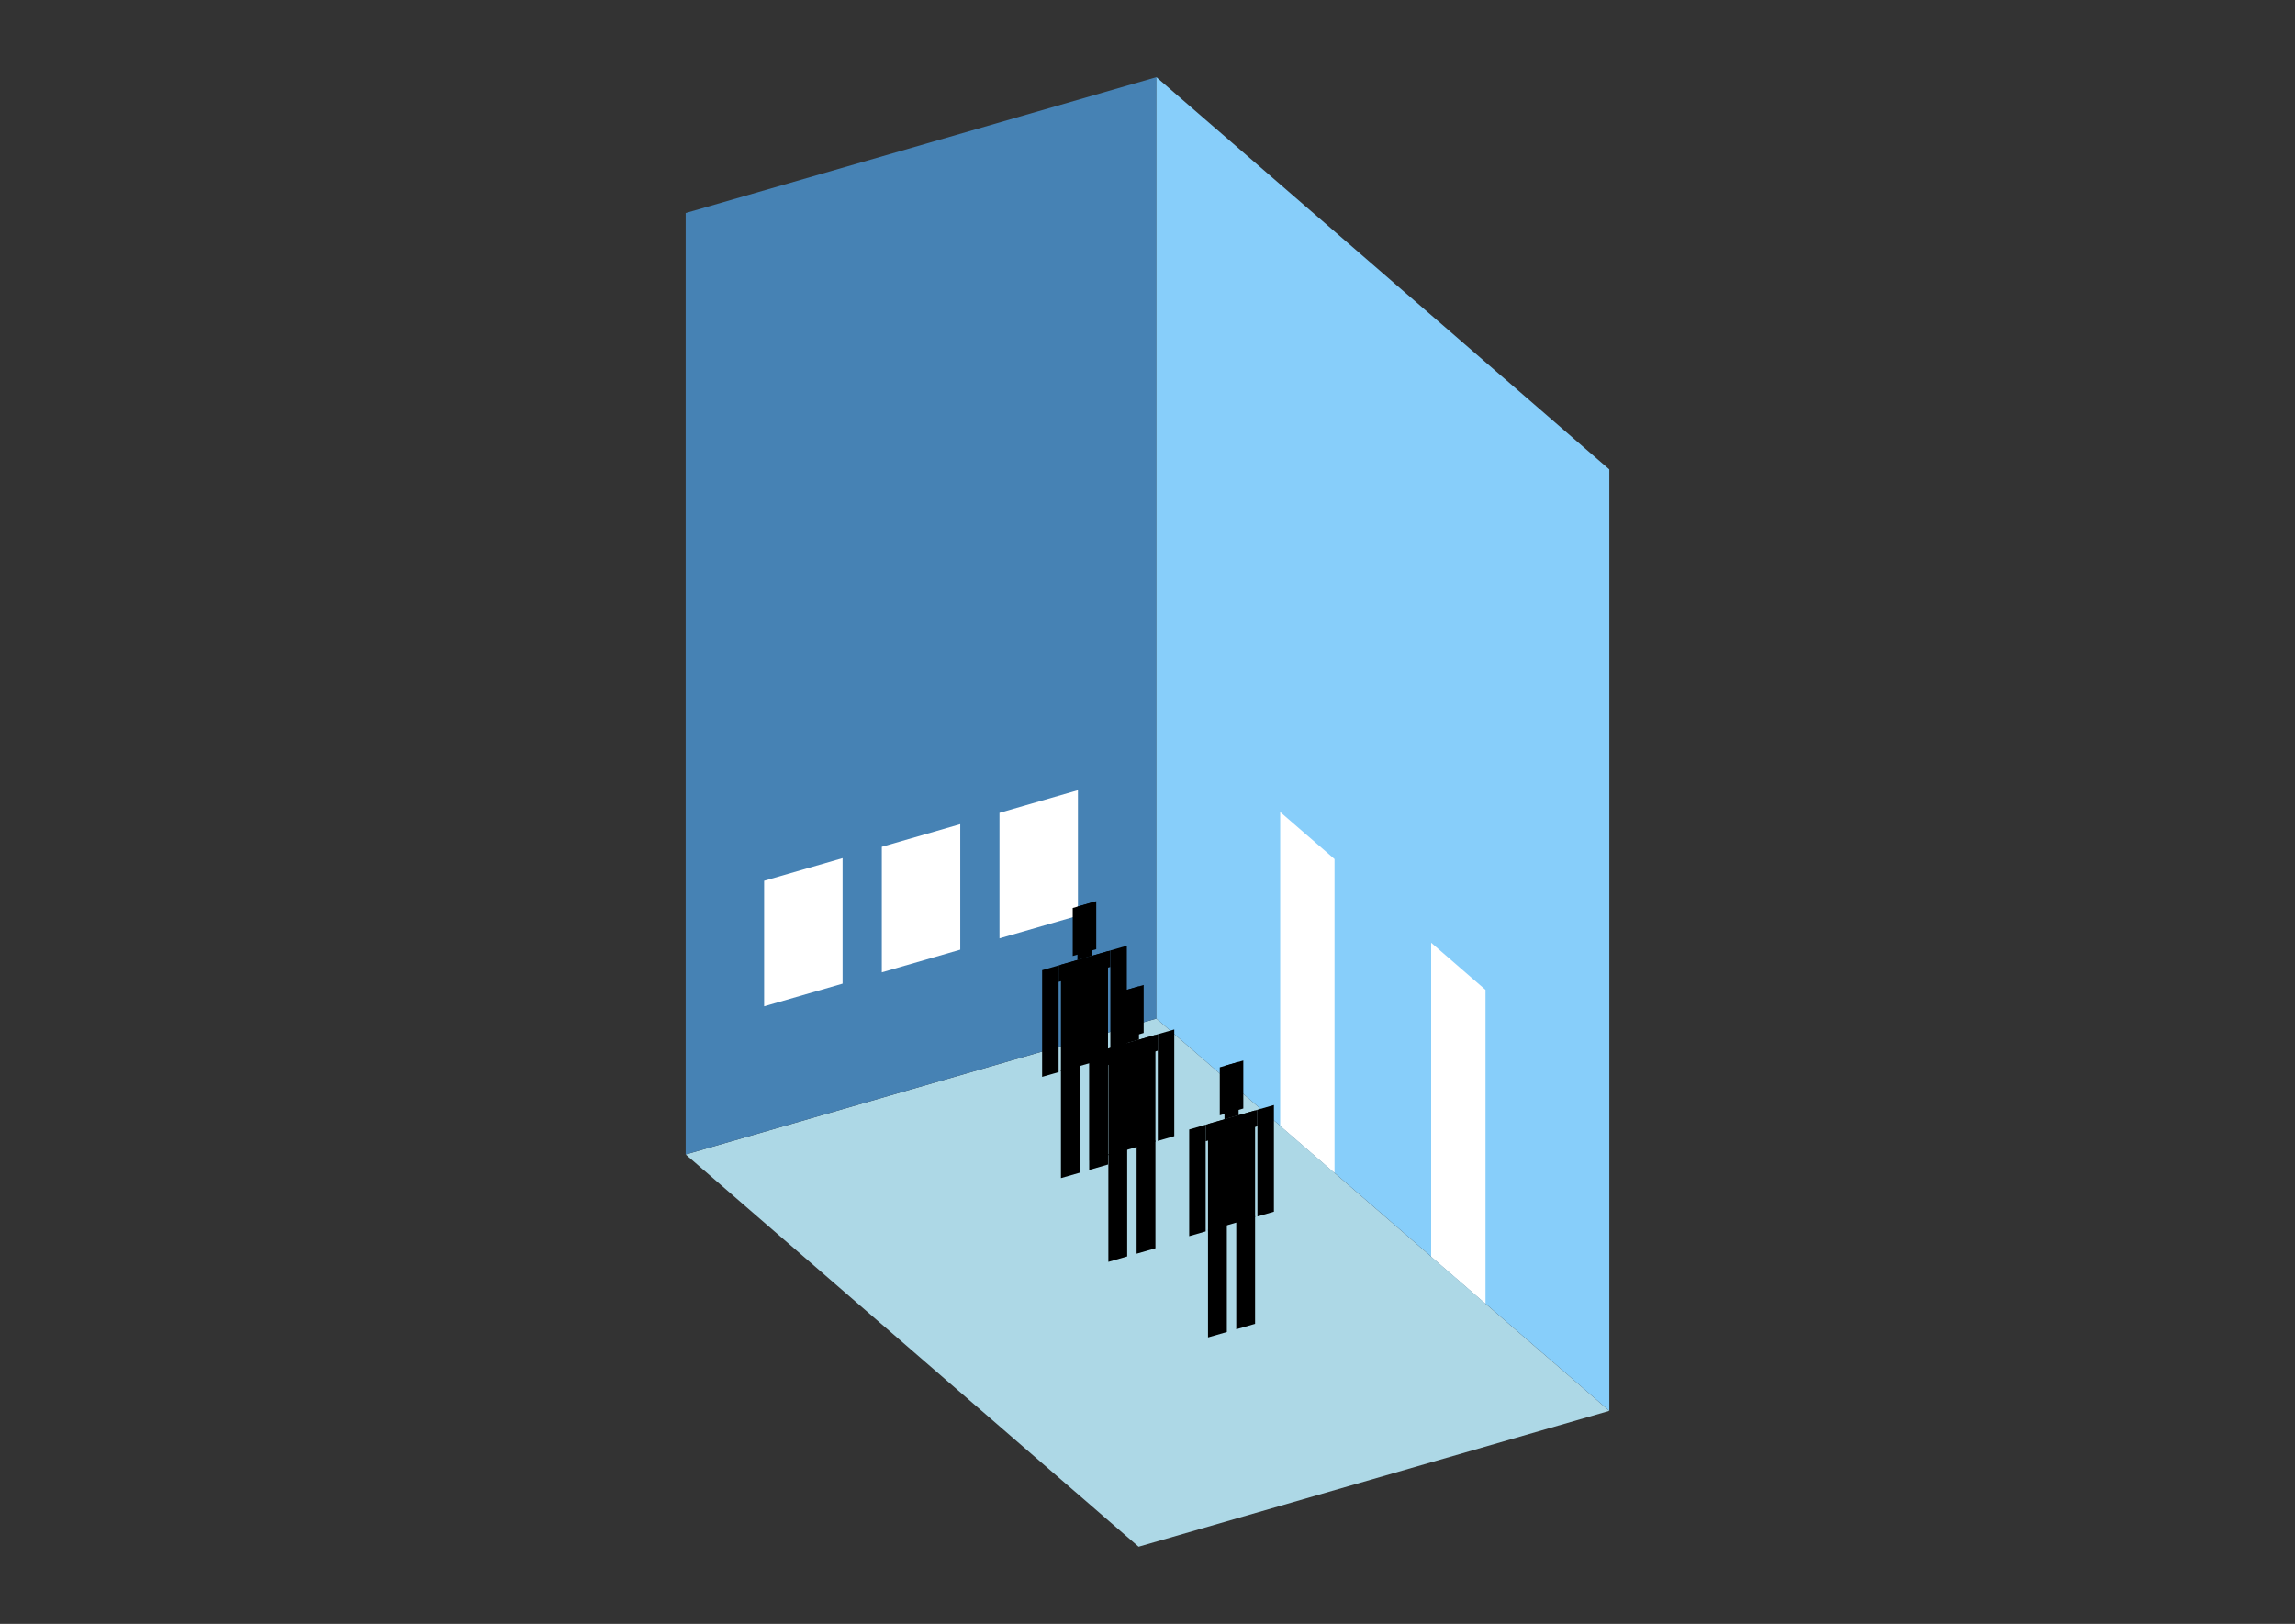 <?xml version="1.0" encoding="UTF-8"?>
<svg
  xmlns="http://www.w3.org/2000/svg"
  width="848"
  height="600"
  style="background-color:white"
>
  <rect width="100%" height="100%" fill="#333333" stroke="none"/>
  <polygon fill="lightblue" points="420.717,571.496 253.359,426.559 427.283,376.352 594.641,521.288" />
  <polygon fill="steelblue" points="253.359,426.559 253.359,78.712 427.283,28.504 427.283,376.352" />
  <polygon fill="lightskyblue" points="594.641,521.288 594.641,173.441 427.283,28.504 427.283,376.352" />
  <polygon fill="white" points="493.11,433.36 493.11,317.411 473.027,300.019 473.027,415.968" />
  <polygon fill="white" points="548.896,481.672 548.896,365.723 528.813,348.331 528.813,464.28" />
  <polygon fill="white" points="282.346,371.812 282.346,325.432 311.334,317.064 311.334,363.444" />
  <polygon fill="white" points="325.827,359.26 325.827,312.88 354.815,304.512 354.815,350.892" />
  <polygon fill="white" points="369.308,346.708 369.308,300.328 398.295,291.96 398.295,338.34" />
  <polygon fill="hsl(360.0,50.0%,70.716%)" points="392.019,435.297 392.019,395.48 398.976,393.472 398.976,433.289" />
  <polygon fill="hsl(360.0,50.0%,70.716%)" points="409.411,430.277 409.411,390.46 402.454,392.468 402.454,432.285" />
  <polygon fill="hsl(360.0,50.0%,70.716%)" points="385.062,397.883 385.062,358.46 391.149,356.703 391.149,396.126" />
  <polygon fill="hsl(360.0,50.0%,70.716%)" points="410.281,390.603 410.281,351.18 416.368,349.423 416.368,388.846" />
  <polygon fill="hsl(360.0,50.0%,70.716%)" points="391.149,362.79 391.149,356.703 410.281,351.18 410.281,357.267" />
  <polygon fill="hsl(360.0,50.0%,70.716%)" points="392.019,395.875 392.019,356.452 409.411,351.431 409.411,390.854" />
  <polygon fill="hsl(360.0,50.0%,70.716%)" points="396.367,353.226 396.367,335.485 405.063,332.975 405.063,350.715" />
  <polygon fill="hsl(360.0,50.0%,70.716%)" points="398.106,354.695 398.106,334.983 403.324,333.477 403.324,353.188" />
  <polygon fill="hsl(360.0,50.0%,61.401%)" points="409.541,466.243 409.541,426.426 416.498,424.418 416.498,464.235" />
  <polygon fill="hsl(360.0,50.0%,61.401%)" points="426.934,461.222 426.934,421.405 419.977,423.414 419.977,463.231" />
  <polygon fill="hsl(360.0,50.0%,61.401%)" points="402.584,428.829 402.584,389.406 408.672,387.649 408.672,427.071" />
  <polygon fill="hsl(360.0,50.0%,61.401%)" points="427.803,421.549 427.803,382.126 433.891,380.369 433.891,419.791" />
  <polygon fill="hsl(360.0,50.0%,61.401%)" points="408.672,393.736 408.672,387.649 427.803,382.126 427.803,388.213" />
  <polygon fill="hsl(360.0,50.0%,61.401%)" points="409.541,426.82 409.541,387.398 426.934,382.377 426.934,421.8" />
  <polygon fill="hsl(360.0,50.0%,61.401%)" points="413.889,384.171 413.889,366.431 422.586,363.921 422.586,381.661" />
  <polygon fill="hsl(360.0,50.0%,61.401%)" points="415.629,385.64 415.629,365.929 420.846,364.423 420.846,384.134" />
  <polygon fill="hsl(360.0,50.0%,51.427%)" points="446.361,494.162 446.361,454.345 453.318,452.337 453.318,492.153" />
  <polygon fill="hsl(360.0,50.0%,51.427%)" points="463.753,489.141 463.753,449.324 456.796,451.332 456.796,491.149" />
  <polygon fill="hsl(360.0,50.0%,51.427%)" points="439.404,456.747 439.404,417.325 445.491,415.567 445.491,454.99" />
  <polygon fill="hsl(360.0,50.0%,51.427%)" points="464.623,449.467 464.623,410.045 470.71,408.287 470.71,447.71" />
  <polygon fill="hsl(360.0,50.0%,51.427%)" points="445.491,421.655 445.491,415.567 464.623,410.045 464.623,416.132" />
  <polygon fill="hsl(360.0,50.0%,51.427%)" points="446.361,454.739 446.361,415.316 463.753,410.296 463.753,449.718" />
  <polygon fill="hsl(360.0,50.0%,51.427%)" points="450.709,412.09 450.709,394.35 459.405,391.839 459.405,409.58" />
  <polygon fill="hsl(360.0,50.0%,51.427%)" points="452.448,413.559 452.448,393.848 457.666,392.341 457.666,412.053" />
</svg>
